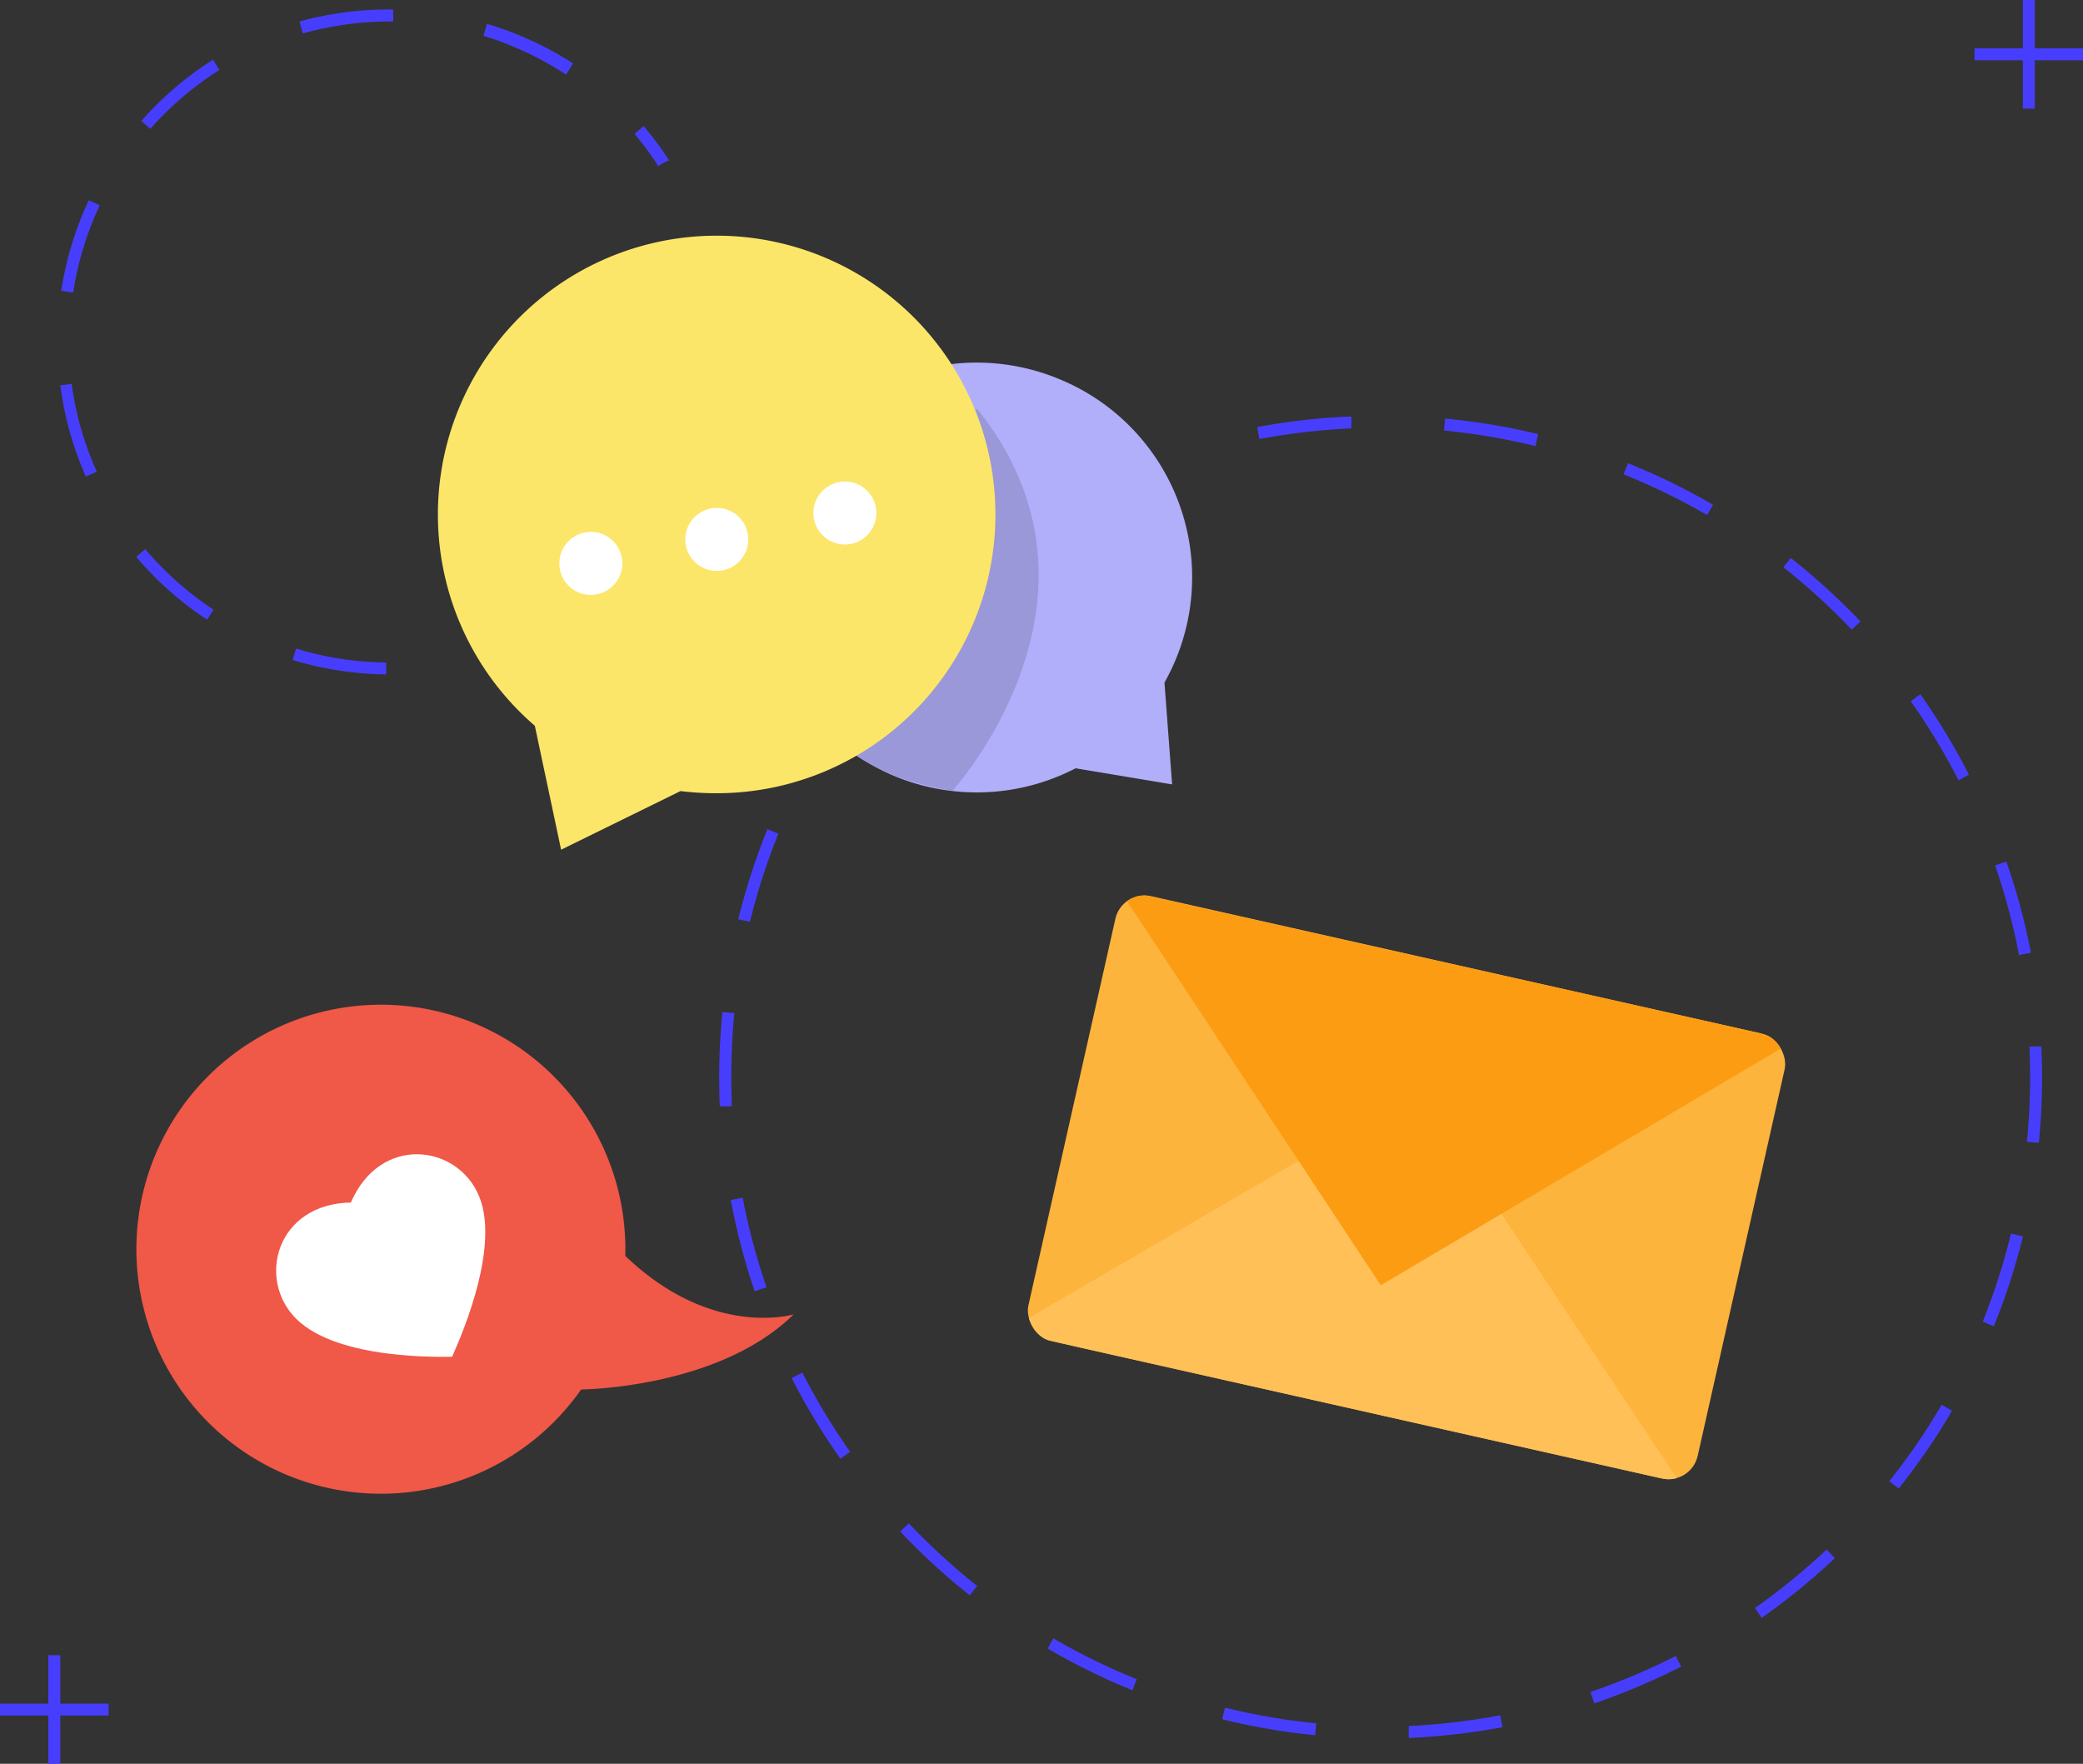 <svg xmlns="http://www.w3.org/2000/svg" xmlns:xlink="http://www.w3.org/1999/xlink" viewBox="0 0 174.48 147.73"><rect x="0" y="0" width="174.48" height="147.73" fill="#333333" stroke="none"/><defs><clipPath id="a"><rect x="89.08" y="80.36" width="57.46" height="38.19" rx="2.5" transform="translate(24.71 -23.44) rotate(12.68)" fill="none"/></clipPath></defs><path d="M88.6,31.7a17.94,17.94,0,0,1,8.94,25.47l.64,8.53L90.1,64.35A18,18,0,1,1,88.6,31.7Z" fill="#b1affa"/><path d="M70.77,62s1,2.82,9,4.25c0,0,14.77-16.19,2.09-32L78.5,36.06Z" fill="#231f20" opacity="0.16"/><path d="M83.38,43.1A23.34,23.34,0,0,1,60,66.44a24.29,24.29,0,0,1-3-.18l-10,4.91L44.8,60.79A23.35,23.35,0,1,1,83.38,43.1Z" fill="#fbe669"/><circle cx="49.49" cy="47.19" r="2.64" fill="#fff"/><circle cx="60.04" cy="45.18" r="2.64" fill="#fff"/><circle cx="70.77" cy="42.97" r="2.64" fill="#fff"/><path d="M52.38,105.19a21,21,0,0,0-.1-2.62,20.48,20.48,0,1,0-3.6,13.81s11.48-.07,17.8-6.29C66.48,110.09,59.63,112.16,52.38,105.19Z" fill="#f05848"/><path d="M29.39,100.72c-6.23.11-7.92,6.42-4.58,9.74,3.5,3.48,12.28,3.18,13.06,3.18.3-.72,4.15-8.89,2.26-13.45C38.33,95.84,31.86,95,29.39,100.72Z" fill="#fff"/><path d="M76.13,127.6l-.72.68a54.5,54.5,0,0,0,5.82,5.34l.62-.78A56.76,56.76,0,0,1,76.13,127.6Z" fill="#473efd"/><path d="M87.76,138.08a54.83,54.83,0,0,0,7.09,3.49l.37-.92a54.79,54.79,0,0,1-7-3.43Z" fill="#473efd"/><path d="M102.37,144a55.39,55.39,0,0,0,7.79,1.34l.1-1a53.16,53.16,0,0,1-7.65-1.31Z" fill="#473efd"/><path d="M66.31,115.42a54.73,54.73,0,0,0,4.09,6.76l.81-.58a54.6,54.6,0,0,1-4-6.63Z" fill="#473efd"/><path d="M105.31,35.77l.18,1a56.69,56.69,0,0,1,7.71-.89l0-1A55.49,55.49,0,0,0,105.31,35.77Z" fill="#473efd"/><path d="M61.3,92.5a57.21,57.21,0,0,1,.21-7.64l-1-.1a56.09,56.09,0,0,0-.22,7.78v.12l1,0Z" fill="#473efd"/><path d="M62.82,77.21a53.32,53.32,0,0,1,2.38-7.38l-.92-.38A55.43,55.43,0,0,0,61.84,77Z" fill="#473efd"/><path d="M61.21,100.51a56.14,56.14,0,0,0,2,7.64l1-.33a53.72,53.72,0,0,1-2-7.5Z" fill="#473efd"/><path d="M133.22,141.72l.33.95a56.59,56.59,0,0,0,7.27-3.08l-.45-.89A54.68,54.68,0,0,1,133.22,141.72Z" fill="#473efd"/><path d="M166.08,110.7l.93.38a55.43,55.43,0,0,0,2.44-7.52l-1-.24A54.79,54.79,0,0,1,166.08,110.7Z" fill="#473efd"/><path d="M160.86,58.15l-.81.58a55.13,55.13,0,0,1,4,6.62l.88-.45A55.17,55.17,0,0,0,160.86,58.15Z" fill="#473efd"/><path d="M158.26,124.06l.78.62a55.7,55.7,0,0,0,4.47-6.52l-.87-.5A54.43,54.43,0,0,1,158.26,124.06Z" fill="#473efd"/><path d="M168.06,72.16l-.94.33a53.79,53.79,0,0,1,2,7.5l1-.19A54.79,54.79,0,0,0,168.06,72.16Z" fill="#473efd"/><path d="M171,87.65l-1,0v.23a54.08,54.08,0,0,1-.22,7.75l1,.1a56.19,56.19,0,0,0,.22-7.9Z" fill="#473efd"/><path d="M118,144.57l0,1a57,57,0,0,0,7.85-.9l-.18-1A56.68,56.68,0,0,1,118,144.57Z" fill="#473efd"/><path d="M136.37,38.8l-.38.93a53.61,53.61,0,0,1,7,3.41l.5-.86A54.87,54.87,0,0,0,136.37,38.8Z" fill="#473efd"/><path d="M121.05,35.06l-.09,1a55.06,55.06,0,0,1,7.65,1.3l.23-1A55.34,55.34,0,0,0,121.05,35.06Z" fill="#473efd"/><path d="M150,46.73l-.62.78a54.59,54.59,0,0,1,5.73,5.23l.73-.69A56.6,56.6,0,0,0,150,46.73Z" fill="#473efd"/><path d="M147,134.69l.57.82a56.41,56.41,0,0,0,6.12-5l-.69-.72A56.34,56.34,0,0,1,147,134.69Z" fill="#473efd"/><path d="M8.35,17.2l-.91-.43a27.66,27.66,0,0,0-2.31,7.59l1,.15A26.78,26.78,0,0,1,8.35,17.2Z" fill="#473efd"/><path d="M5.05,32.28a27.92,27.92,0,0,0,2.14,7.64l.92-.41A26.61,26.61,0,0,1,6,32.15Z" fill="#473efd"/><path d="M12.17,46l-.76.64a27.77,27.77,0,0,0,5.93,5.26l.55-.83A27.09,27.09,0,0,1,12.17,46Z" fill="#473efd"/><path d="M56.05,13.44a27.19,27.19,0,0,0-2.14-2.88l-.76.65a25.54,25.54,0,0,1,2,2.72A2.72,2.72,0,0,1,56.05,13.44Z" fill="#473efd"/><path d="M18.38,5.86,17.84,5a27.91,27.91,0,0,0-6,5.13l.75.66A26.81,26.81,0,0,1,18.38,5.86Z" fill="#473efd"/><path d="M40.79,2l-.29,1a27.17,27.17,0,0,1,6.92,3.25L48,5.31A28,28,0,0,0,40.79,2Z" fill="#473efd"/><path d="M24.51,55.28a28.12,28.12,0,0,0,7.84,1.21v-1a26.49,26.49,0,0,1-7.55-1.17Z" fill="#473efd"/><path d="M25.09,1.8l.27,1a27.28,27.28,0,0,1,7.58-1v-1A27.8,27.8,0,0,0,25.09,1.8Z" fill="#473efd"/><g clip-path="url(#a)"><rect x="89.08" y="80.36" width="57.46" height="38.19" rx="2.5" transform="translate(24.71 -23.44) rotate(12.68)" fill="#fdb43d"/><path d="M85.13,111,118.9,91.33,141,124.63l-2.11-.55L87.76,112.24S85.23,112.41,85.13,111Z" fill="#ffc058"/><polygon points="93.68 74.39 115.66 107.65 149.84 87.43 147.38 86.53 96.07 75.02 93.68 74.39" fill="#fc9c13"/></g><polygon points="174.48 4.05 170.44 4.05 170.44 0 169.44 0 169.44 4.05 165.39 4.05 165.39 5.05 169.44 5.05 169.44 9.1 170.44 9.1 170.44 5.05 174.48 5.05 174.48 4.05" fill="#473efd"/><polygon points="9.1 142.69 5.05 142.69 5.05 138.64 4.05 138.64 4.05 142.69 0 142.69 0 143.69 4.05 143.69 4.05 147.74 5.05 147.74 5.05 143.69 9.1 143.69 9.1 142.69" fill="#473efd"/></svg>